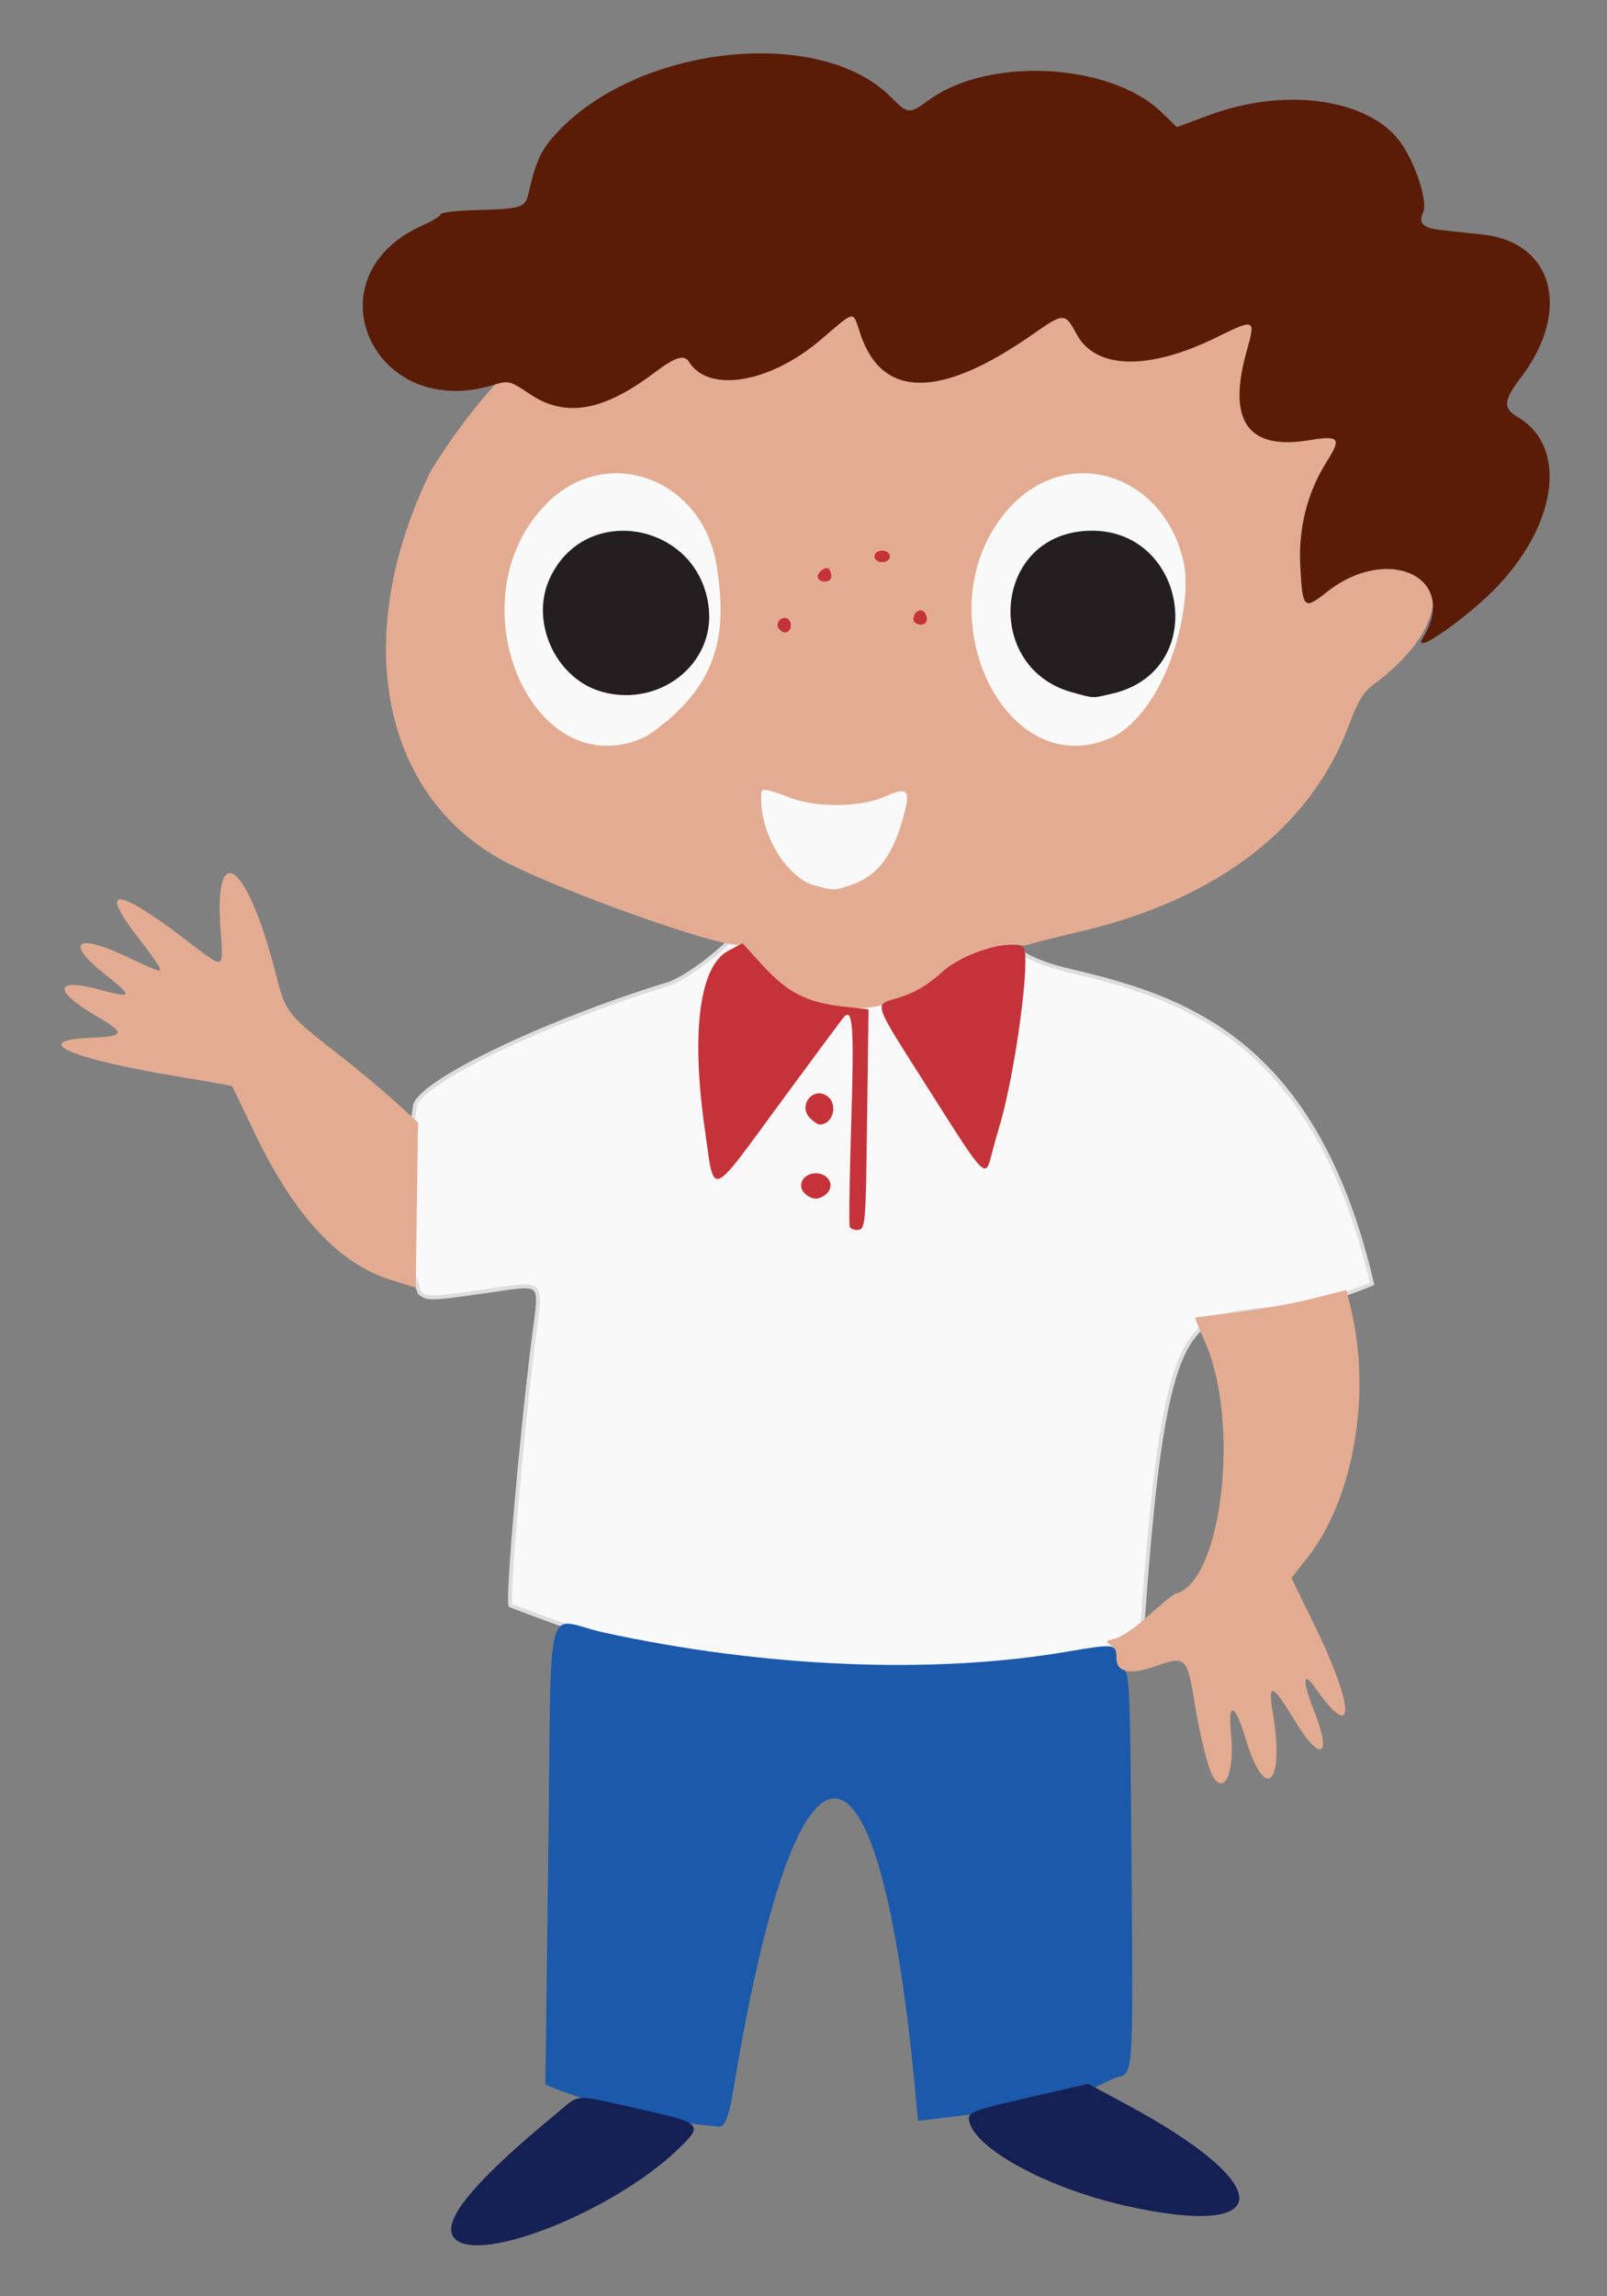 <?xml version="1.0" encoding="UTF-8" standalone="no"?>
<!-- Created with Inkscape (http://www.inkscape.org/) -->

<svg
   xmlns:dc="http://purl.org/dc/elements/1.1/"
   xmlns:cc="http://creativecommons.org/ns#"
   xmlns:rdf="http://www.w3.org/1999/02/22-rdf-syntax-ns#"
   xmlns:svg="http://www.w3.org/2000/svg"
   xmlns="http://www.w3.org/2000/svg"
   xmlns:sodipodi="http://sodipodi.sourceforge.net/DTD/sodipodi-0.dtd"
   xmlns:inkscape="http://www.inkscape.org/namespaces/inkscape"
   width="350"
   height="500"
   viewBox="0 0 92.604 132.292"
   version="1.1"
   id="svg8"
   inkscape:version="0.92.3 (2405546, 2018-03-11)"
   sodipodi:docname="Jack.svg">
  <rect x="0" y="0" width="92.604" height="132.292" fill="#808080" stroke="none"/>
  <defs
     id="defs2" />
  <sodipodi:namedview
     id="base"
     pagecolor="#ffffff"
     bordercolor="#666666"
     borderopacity="1.0"
     inkscape:pageopacity="0.0"
     inkscape:pageshadow="2"
     inkscape:zoom="0.69999999"
     inkscape:cx="142.96928"
     inkscape:cy="324.71769"
     inkscape:document-units="mm"
     inkscape:current-layer="g979"
     showgrid="false"
     inkscape:pagecheckerboard="false"
     showguides="false"
     inkscape:snap-global="false"
     inkscape:window-width="1366"
     inkscape:window-height="713"
     inkscape:window-x="0"
     inkscape:window-y="27"
     inkscape:window-maximized="1"
     units="px" />
  <g
     inkscape:label="Layer 1"
     inkscape:groupmode="layer"
     id="layer1"
     transform="translate(0,-164.708)">
    <g
       id="g979"
       transform="translate(-13.779,-3.761)">
      <g
         id="g1432"
         transform="matrix(0.51,0,0,0.51,-0.002,158.78)">
        <path
           sodipodi:nodetypes="ccsccccccscc"
           inkscape:connector-curvature="0"
           id="path991"
           d="m 155.977,204.529 c 3.339,-49.429 6.72,-32.267 26.076,-40.507 -6.436,-27.661 -21.357,-32.364 -34.183,-35.369 -6.508,-1.525 -9.942,-4.421 -2.237,-6.373 108.174,-85.338 -144.963,-70.405 -37.367,-5.565 12.366,0.05 -1.44,11.965 -5.68,13.428 -13.903,4.25 -28.14,11.083 -28.676,13.762 -1.093,7.757 -2.156,13.865 0.524,21.125 0.835,0.717 1.211,0.712 6.999,-0.103 7.362,-1.036 6.742,-1.614 5.865,5.46 -1.465,11.822 -2.993,29.569 -2.582,29.98 34.533,13.138 37.531,9.166 71.26,4.161 z"
           style="fill:#f9f9f9;stroke:#dddddd;stroke-width:0.442;stroke-miterlimit:4;stroke-dasharray:none;stroke-opacity:1" />
        <path
           sodipodi:nodetypes="cccsccccccscccscscccsscccsccccscccscssscccccscssccccccccccccsscccccscccccccsccascsccssssss"
           inkscape:connector-curvature="0"
           id="path993"
           d="m 164.272,220 c -0.627,-0.755 -1.605,-4.508 -2.303,-8.839 -0.791,-4.904 -1.044,-5.142 -4.244,-3.992 -3.058,1.099 -4.562,0.801 -4.562,-0.905 0,-0.602 -0.32,-1.274 -0.711,-1.493 -0.581,-0.325 -0.479,-0.446 0.551,-0.662 0.694,-0.146 2.402,-1.316 3.795,-2.601 1.393,-1.285 2.781,-2.402 3.086,-2.483 5.277,-1.396 7.324,-19.644 3.212,-28.626 -0.618,-1.351 -1.072,-2.495 -1.008,-2.542 0.064,-0.048 2.181,-0.33 4.705,-0.628 2.523,-0.298 6.337,-0.982 8.474,-1.521 l 3.886,-0.98 0.487,2.005 c 2.38,9.791 0.321,21.634 -4.911,28.253 l -1.792,2.267 2.419,4.928 c 4.814,9.808 4.892,14.09 0.132,7.295 -1.237,-1.766 -1.292,-0.491 -0.107,2.471 2.291,5.722 0.873,6.35 -2.314,1.025 -2.245,-3.751 -2.807,-3.893 -2.246,-0.57 1.404,8.318 -0.867,10.377 -3.116,2.826 -1.129,-3.792 -1.972,-4.061 -1.6,-0.51 0.429,4.092 -0.53,6.853 -1.833,5.282 z M 71.277,163.611 c -6.029,-1.851 -11.101,-7.366 -15.694,-17.063 -1.228,-2.592 -2.271,-4.766 -2.319,-4.831 -0.048,-0.065 -2.548,-0.519 -5.556,-1.009 -12.655,-2.063 -17.601,-4.186 -10.431,-4.477 3.836,-0.156 3.952,-0.513 0.769,-2.373 -5.075,-2.965 -4.942,-4.464 0.271,-3.053 3.727,1.009 3.78,0.815 0.496,-1.8 -4.365,-3.475 -3.24,-4.609 2.106,-2.123 4.079,1.896 4.187,1.937 4.187,1.563 0,-0.193 -1.092,-1.756 -2.426,-3.473 -4.615,-5.939 -2.577,-5.834 5.457,0.282 4.405,3.353 4.117,3.476 3.784,-1.611 -0.655,-9.997 3.085,-6.982 6.154,4.962 1.262,4.913 1.181,4.807 7.563,9.797 1.928,1.507 4.656,3.789 6.062,5.072 l 2.558,2.332 -0.132,9.321 -0.132,9.321 z m 41.77,-35.646 c -1.026,-1.226 -2.228,-2.228 -2.672,-2.228 -2.8,0 -19.081,-5.771 -25.792,-9.142 C 70.102,109.32 66.451,90.994 75.729,72.148 108.275,19.313 188.785,40.056 188.191,84.064 c 2.092,3.193 -0.246,8.019 -5.918,12.215 -1.18,0.873 -1.835,1.931 -2.782,4.495 -4.298,11.637 -14.82,19.773 -30.297,23.427 -2.79,0.659 -5.37,1.305 -5.734,1.436 -0.364,0.132 -0.842,0.197 -1.062,0.146 -2.216,-0.516 -6.701,0.989 -8.879,2.979 -4.512,4.908 -14.285,6.394 -20.472,-0.798 z m 10.264,-9.042 c 2.949,-1.052 4.654,-3.362 5.869,-7.953 0.74,-2.796 0.377,-3.114 -2.232,-1.96 -2.621,1.159 -7.516,1.248 -10.408,0.189 -3.626,-1.328 -3.513,-1.331 -3.513,0.088 0,4.146 2.98,8.925 6.079,9.749 2.188,0.582 2.265,0.58 4.204,-0.112 z M 100.017,102.202 c 8.797,-5.861 9.055,-12.41 7.984,-19.285 C 106.422,73.042 95.615,69.052 88.827,75.84 77.992,86.675 87.139,108.226 100.017,102.202 Z m 53.055,-0.1 c 5.789,-3.473 8.44,-13.686 7.82,-18.904 -1.844,-10.585 -13.185,-14.366 -19.97,-6.658 -9.973,11.33 -0.268,31.75 12.15,25.562 z M 116.359,89.973 c 0.455,-0.735 -0.568,-1.579 -1.176,-0.97 -0.509,0.509 -0.19,1.45 0.491,1.45 0.214,0 0.522,-0.216 0.685,-0.479 z m 15.358,-0.754 c 0.349,-0.564 -0.46,-1.555 -0.998,-1.222 -0.708,0.438 -0.603,1.574 0.145,1.574 0.35,0 0.733,-0.158 0.853,-0.352 z m -10.751,-5.088 c 0,-0.323 -0.131,-0.719 -0.29,-0.878 -0.399,-0.399 -1.523,0.59 -1.223,1.075 0.376,0.608 1.513,0.46 1.513,-0.197 z m 6.616,-2.279 c 0,-0.368 -0.392,-0.662 -0.882,-0.662 -0.49,0 -0.882,0.294 -0.882,0.662 0,0.368 0.392,0.662 0.882,0.662 0.49,0 0.882,-0.294 0.882,-0.662 z"
           style="fill:#e3ac92;stroke-width:0.441" />
        <path
           sodipodi:nodetypes="cccccccscccscccscsccscccccccscccsccccccccscsssss"
           inkscape:connector-curvature="0"
           id="path989"
           d="m 123.037,157.602 c -0.103,-0.182 -0.028,-5.491 0.167,-11.798 0.336,-10.91 0.184,-13.034 -0.851,-11.886 -0.208,0.23 -3.404,4.537 -7.102,9.571 -8.204,11.165 -7.477,10.914 -8.606,2.974 -1.552,-10.918 -0.574,-18.334 2.642,-20.047 l 1.625,-0.865 2.271,2.492 c 2.761,3.029 5.039,4.207 8.979,4.642 l 2.994,0.331 -0.156,12.129 c -0.163,12.641 -0.176,12.79 -1.167,12.79 -0.335,0 -0.694,-0.149 -0.796,-0.331 z m -5.189,-3.896 c -0.774,-0.932 -0.002,-2.168 1.354,-2.168 1.356,0 2.127,1.236 1.354,2.168 -0.319,0.384 -0.928,0.699 -1.354,0.699 -0.426,0 -1.035,-0.314 -1.354,-0.699 z m 14.42,-11.157 c -6.939,-10.952 -6.604,-9.928 -3.565,-10.884 1.699,-0.534 3.243,-1.465 4.816,-2.903 2.336,-2.135 7.564,-3.73 9.104,-2.778 0.95,0.587 -0.862,14.278 -2.681,20.26 -0.221,0.728 -0.62,2.167 -0.885,3.198 -0.698,2.711 -0.711,2.699 -6.789,-6.894 z m -13.718,2.76 c -1.365,-1.365 0.246,-3.562 1.865,-2.543 1.352,0.851 0.781,3.258 -0.772,3.258 -0.208,0 -0.7,-0.322 -1.093,-0.715 z m -3.562,-55.337 c -0.455,-0.735 0.568,-1.579 1.176,-0.97 0.509,0.509 0.19,1.45 -0.491,1.45 -0.214,0 -0.522,-0.216 -0.685,-0.479 z m 15.24,-1.038 c 0,-0.906 0.913,-1.351 1.343,-0.655 0.199,0.323 0.265,0.745 0.145,0.939 -0.371,0.6 -1.489,0.387 -1.489,-0.284 z m -10.775,-4.607 c -0.3,-0.486 0.824,-1.474 1.223,-1.075 0.16,0.16 0.29,0.555 0.29,0.878 0,0.657 -1.137,0.805 -1.513,0.197 z m 6.364,-2.476 c 0,-0.368 0.392,-0.662 0.882,-0.662 0.49,0 0.882,0.294 0.882,0.662 0,0.368 -0.392,0.662 -0.882,0.662 -0.49,0 -0.882,-0.294 -0.882,-0.662 z"
           style="fill:#c5333a;stroke-width:0.441" />
        <path
           sodipodi:nodetypes="cscsscccccccscc"
           inkscape:connector-curvature="0"
           id="path987"
           d="m 88.648,254.486 0.326,-25.893 c 0.383,-30.451 -0.549,-26.676 6.216,-25.193 18.093,3.966 37.221,4.767 52.321,2.191 5.458,-0.931 5.652,-0.907 5.652,0.705 0,0.693 0.293,1.195 0.772,1.321 0.719,0.189 0.783,1.722 0.941,22.57 0.179,23.765 0.231,23.105 -1.846,23.517 -5.892,2.83 -5.179,2.809 -17.729,4.326 l -2.276,0.277 -2.275,0.277 -0.281,-3.023 c -4.112,-44.311 -13.309,-44.578 -20.565,-0.597 -0.587,3.559 -1.081,4.584 -2.032,4.219 -9.993,-0.797 -18.835,-4.52 -19.224,-4.697 z"
           style="fill:#1b59ab;stroke-width:0.441" />
        <path
           sodipodi:nodetypes="cccccccccccc"
           inkscape:connector-curvature="0"
           id="path985"
           d="m 78.422,271.898 c -1.754,-1.754 1.924,-6.286 11.512,-14.185 2.718,-2.239 1.696,-2.187 9.311,-0.478 7.182,1.611 7.311,1.748 4.333,4.602 -7.218,6.916 -22.277,12.939 -25.156,10.06 z m 76.065,-3.664 c -8.653,-1.897 -16.884,-6.217 -17.891,-9.389 -0.391,-1.231 -0.159,-1.33 7.06,-2.993 l 6.324,-1.457 4.348,2.339 c 16.89,9.084 16.974,15.188 0.158,11.5 z"
           style="fill:#152054;stroke-width:0.441" />
        <path
           inkscape:connector-curvature="0"
           id="path983"
           d="m 187.78,91.078 c 4.203,-6.801 -3.89,-10.691 -10.829,-5.206 -2.614,2.066 -2.757,1.926 -3.013,-2.96 -0.224,-4.267 0.817,-8.343 3.014,-11.799 1.67,-2.628 1.4,-2.95 -2.003,-2.386 -6.972,1.155 -9.291,-2.181 -7.045,-10.136 1.011,-3.583 0.918,-3.624 -3.403,-1.495 -7.684,3.785 -13.694,3.648 -15.844,-0.362 -1.312,-2.447 -1.398,-2.445 -5.078,0.119 -10.364,7.222 -16.917,7.176 -19.346,-0.138 -0.892,-2.686 -0.478,-2.747 -4.475,0.663 -5.747,4.903 -12.688,6.06 -14.898,2.483 -0.529,-0.857 -1.553,-0.53 -3.906,1.247 -5.779,4.363 -10.057,5.099 -14.043,2.417 C 84.649,62.003 84.49,61.963 82.786,62.485 69.086,66.685 61.81,50.188 74.823,44.431 c 1.101,-0.487 2.002,-1.045 2.002,-1.241 4.44e-4,-0.196 1.82,-0.402 4.043,-0.459 4.985,-0.128 5.502,-0.286 5.846,-1.786 0.895,-3.902 1.471,-5.104 3.428,-7.156 9.297,-9.747 29.531,-11.837 37.495,-3.873 2.014,2.014 2.083,2.02 4.395,0.345 6.739,-4.882 20.437,-4.161 26.185,1.378 l 1.783,1.719 3.73,-1.381 c 8.452,-3.129 17.76,-1.856 21.409,2.929 1.721,2.257 3.245,6.817 2.692,8.054 -0.584,1.306 -0.075,1.792 2.137,2.04 0.963,0.108 3.033,0.334 4.6,0.503 8.002,0.862 10.049,8.629 4.268,16.191 -1.949,2.549 -2.006,3.428 -0.288,4.443 5.482,3.238 4.543,11.676 -2.097,18.848 -3.327,3.594 -10.042,8.312 -8.67,6.093 z"
           style="fill:#5a1c07;stroke-width:0.441" />
        <path
           sodipodi:nodetypes="ccsccsccc"
           inkscape:connector-curvature="0"
           id="path981"
           d="m 95.153,97.179 c -5.258,-1.395 -8.291,-7.832 -6.033,-12.803 3.996,-8.796 17.024,-6.334 17.994,3.401 0.623,6.254 -5.547,11.103 -11.961,9.402 z m 53.048,0.038 c -9.898,-2.665 -9.076,-17.164 1.032,-18.207 11.72,-1.21 14.9,15.707 3.449,18.346 -2.335,0.538 -1.921,0.551 -4.481,-0.138 z"
           style="fill:#231f20;stroke-width:0.441" />
      </g>
    </g>
    <g
       id="g961"
       transform="translate(81.265,-14.174)" />
    <rect
       style="opacity:1;fill:#ffffff;fill-opacity:1;stroke:none;stroke-width:1;stroke-miterlimit:4;stroke-dasharray:none;stroke-opacity:1"
       id="rect995"
       width="95.682"
       height="137.377"
       x="294.511"
       y="60.008"
       ry="3.92" />
  </g>
</svg>
